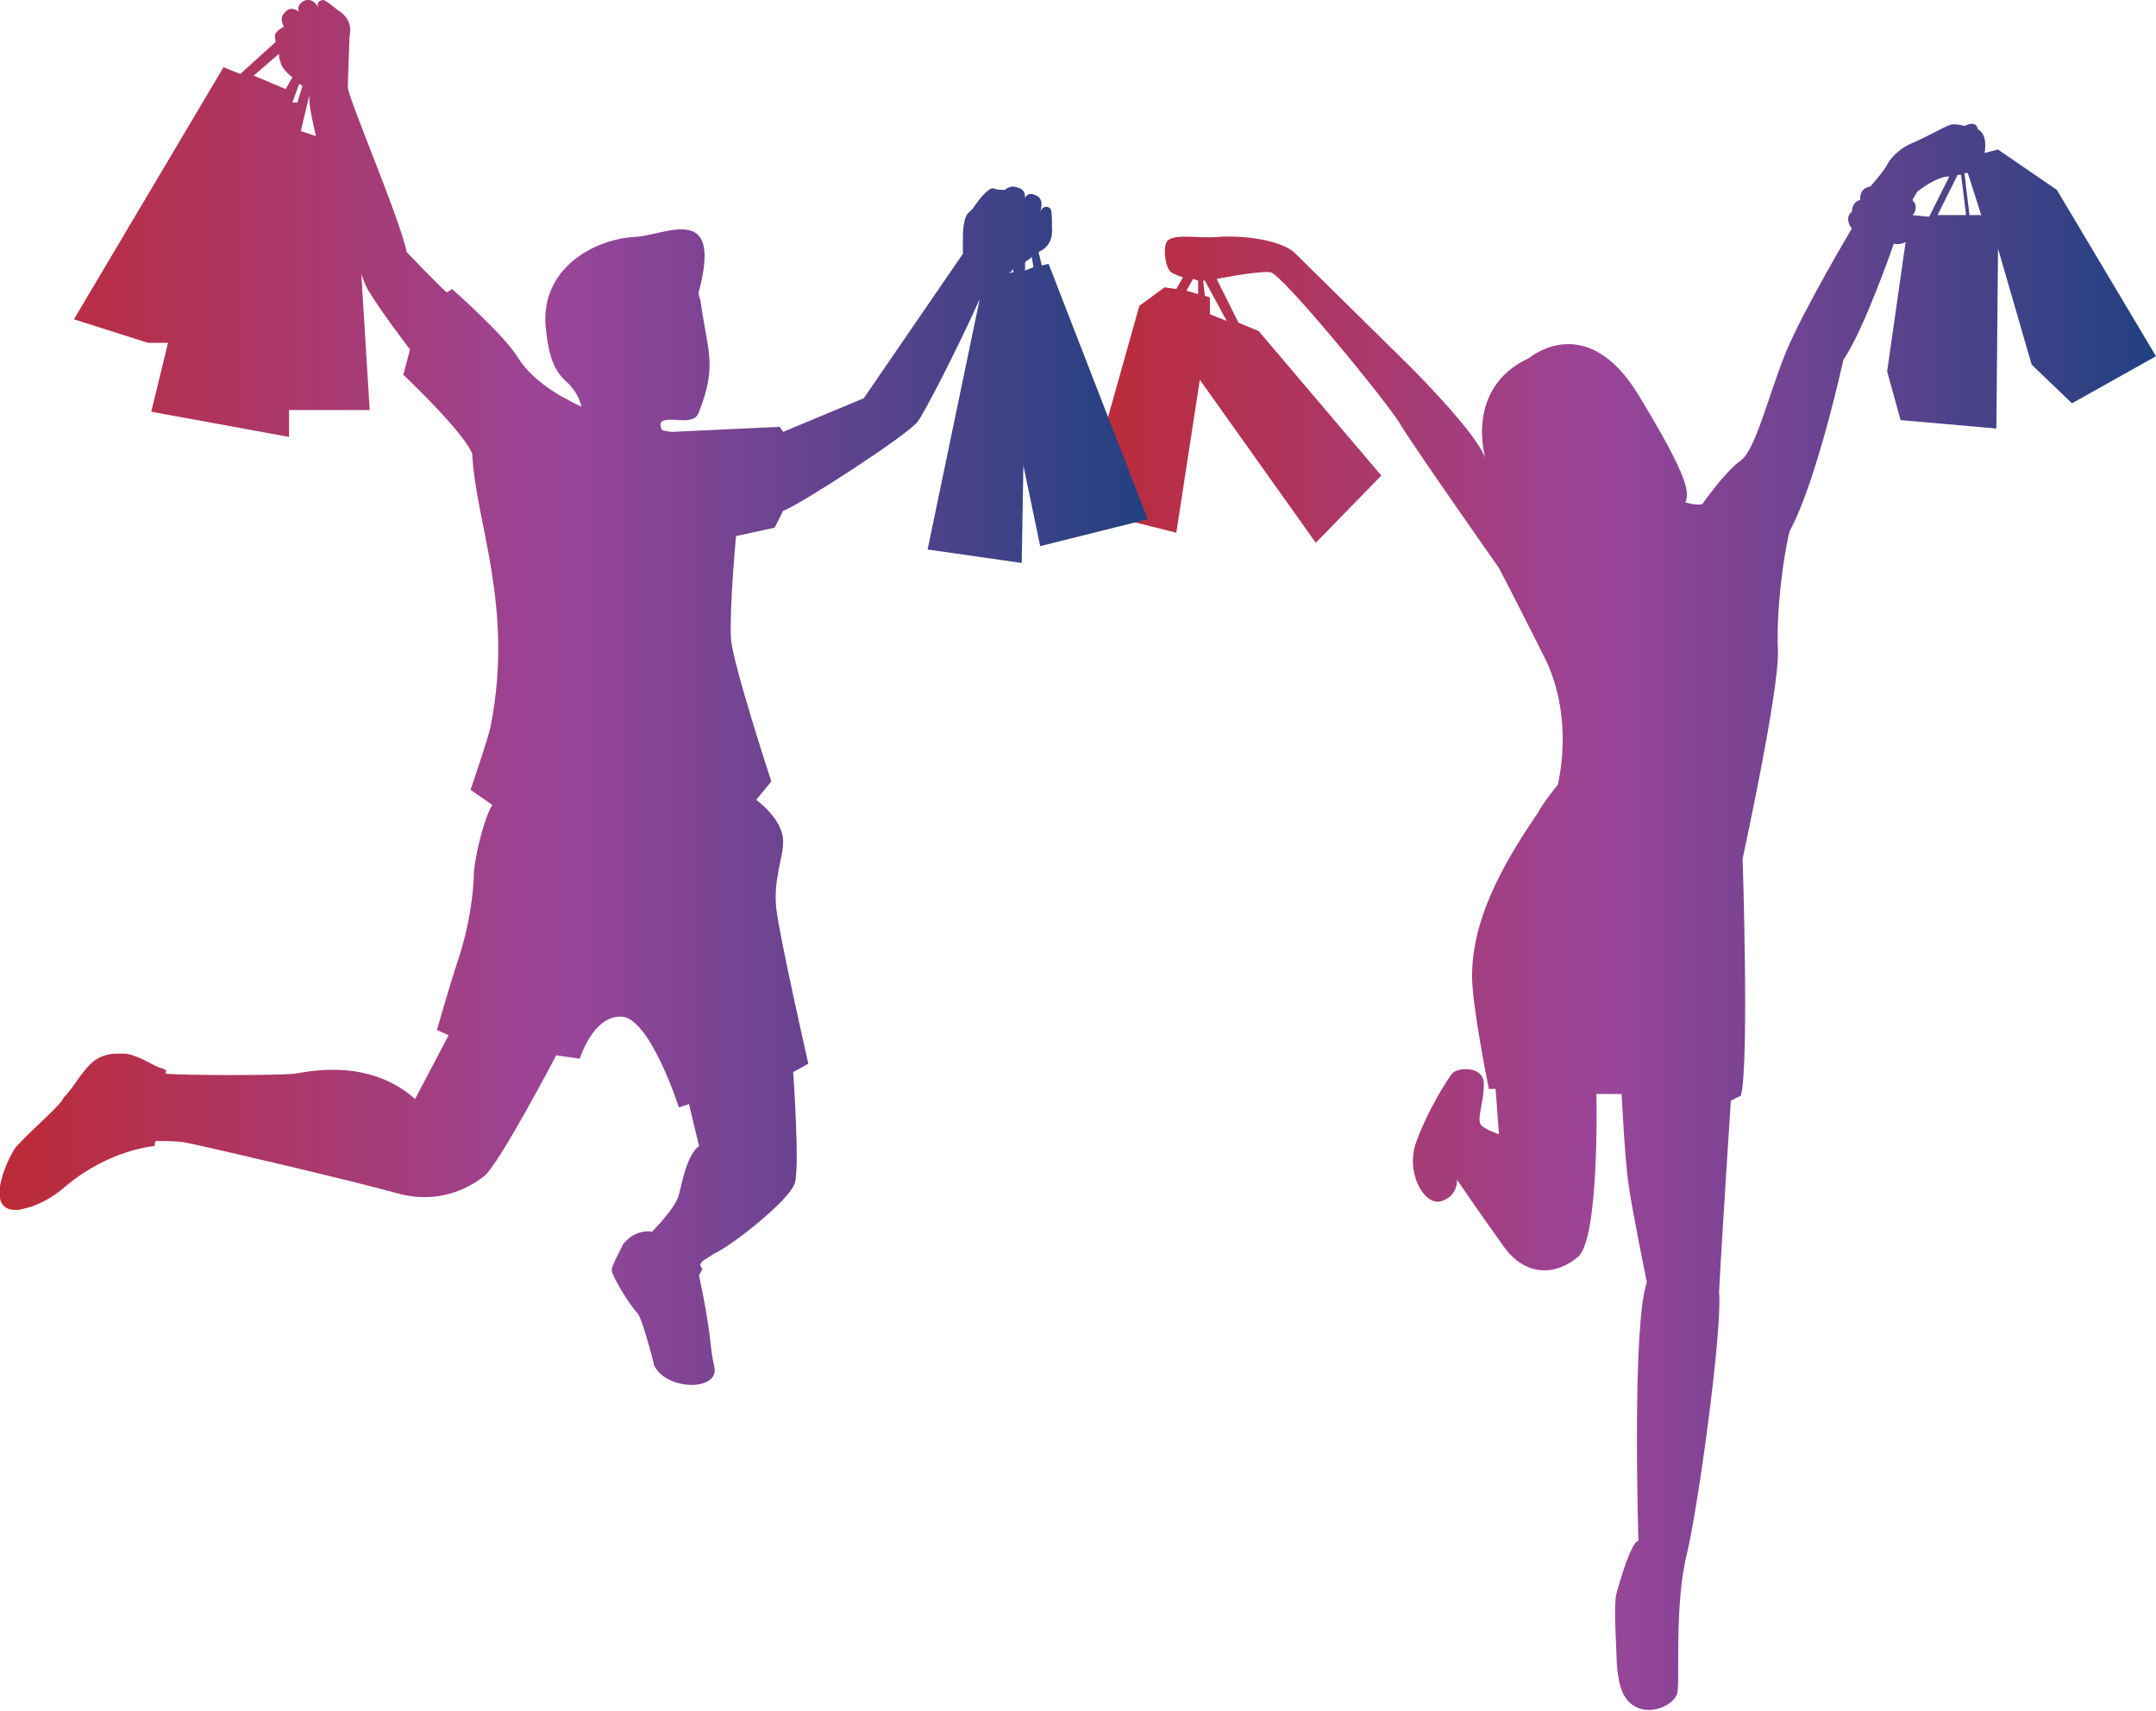 <?xml version="1.0" encoding="utf-8"?>
<!-- Generator: Adobe Illustrator 21.0.0, SVG Export Plug-In . SVG Version: 6.00 Build 0)  -->
<svg version="1.1" id="Layer_1" xmlns="http://www.w3.org/2000/svg" xmlns:xlink="http://www.w3.org/1999/xlink" x="0px" y="0px"
	 viewBox="0 0 128.3 101.8" style="enable-background:new 0 0 128.3 101.8;" xml:space="preserve">
<style type="text/css">
	.st0{fill:url(#XMLID_2_);}
	.st1{fill:url(#XMLID_3_);}
</style>
<g id="XMLID_35_">
	
		<linearGradient id="XMLID_2_" gradientUnits="userSpaceOnUse" x1="64.429" y1="48.844" x2="128.027" y2="48.844" gradientTransform="matrix(1 0 0 -1 0 103.412)">
		<stop  offset="0" style="stop-color:#BD2A36"/>
		<stop  offset="0.488" style="stop-color:#9A4599"/>
		<stop  offset="1" style="stop-color:#214181"/>
	</linearGradient>
	<path id="XMLID_43_" class="st0" d="M122.4,11.3l-3.5-2.4l-0.8,0.2c0.2-1.2-0.4-1.4-0.4-1.4c-0.1-0.6-0.8-0.2-0.8-0.2
		s-0.2-0.1-0.7-0.1c-0.3,0-1.4,0.7-2.6,1.2c-0.6,0.3-1.1,0.8-1.3,1.2c-0.2,0.4-1,1.3-1,1.3c-0.7,0.1-0.6,0.8-0.6,0.8
		c-0.5,0.1-0.5,0.7-0.5,0.7c-0.5,0.4,0,1,0,1s-2.8,4.7-3.9,7.3c-1.1,2.7-1.8,5.8-2.7,6.5c-0.9,0.6-2.3,2.6-2.3,2.6
		c-0.3,0.1-1-0.1-1-0.1c0.2-0.6,0.3-1.3-2.8-6.4S91,21.3,91,21.3c-3.9,1.8-2.6,6-2.6,6c-0.5-1.5-4.2-5.2-4.6-5.6S78,16,77.1,15.1
		c-0.9-0.9-3.4-1.1-4.6-1s-2.5-0.2-3,0.2c-0.3,0.3-0.2,1.4,0.1,1.8c0.1,0.2,0.8,0.4,0.8,0.4L70,17.2l-0.7-0.1l-1.5,1.1l-3.4,12.1
		l5.6,1.4l1.4-9.1l6.9,9.7l3.9-4l-7.3-8.6l-1.2-0.5l-1.3-2.6c0,0,2.5-0.5,3.2-0.4s7,7.8,7.7,9s5.9,8.6,5.9,8.6s1,1.9,2.8,5.5
		c1.7,3.6,0.7,7.4,0.7,7.4s-0.9,1.1-1.2,1.7c-2.2,3.2-3.9,6.4-3.9,9.7c0,1.8,1,6.7,1,6.7H89l0.2,2.7c0,0-0.9-0.3-1.1-0.6
		c-0.2-0.4,0.2-1.3,0.2-2.4s-1.6-1-1.9-0.6s-1.4,2.1-2.1,4c-0.7,1.8,0.4,3.8,1.4,3.6c1.1-0.3,1-1.3,1-1.3s1.5,2.2,2.8,4
		s3.1,1.7,4.4,0.6s1.1-9.7,1.1-9.7h1.5c0,0,0.2,4,0.4,5.3c0.2,1.5,1.1,5.9,1.1,5.9c-0.9,2.6-0.5,15.4-0.5,15.4
		c-0.3,0-0.8,1.3-1.3,3.1c-0.2,0.7,0,3.4,0,3.8c0,0,0,1.4,0.4,2.2c0.8,1.6,2.9,0.9,3.2,0c0.2-0.5-0.2-5.3,0.6-8.4
		c0.7-3,2.1-13.3,1.9-15.5c0.1-2.2,0.7-11.4,0.7-11.4l0.6-0.3c0.5-1.9,0.1-14.1,0.1-14.1s2.2-10.1,2.1-12.4s0.3-5.5,0.7-7.1
		c1.6-2.9,3.2-10.2,3.2-10.2c1.2-1.7,3-6.9,3-6.9c0.4,0.1,0.7-0.1,0.7-0.1l-1.1,7.7l0.8,2.9l5.7,0.5l0.1-10.7l2,6.9l2.4,2.3l5-2.8
		L122.4,11.3z M71,16.6l0.3,0.1v0.8l-0.7-0.2L71,16.6z M73,19.1l-1-0.4v-1l-0.3-0.1l-0.1-0.9h0.1L73,19.1z M113.8,12.8
		c0,0,0.2-0.1,0.2-0.5c0-0.2-0.2-0.4-0.2-0.4l0.3-0.5c0,0,1.1-0.9,1.9-0.9l-1.2,2.4L113.8,12.8z M115.3,12.8l1.2-2.4h0.2l0.3,2.4
		H115.3z M117.2,12.8l-0.3-2.5h0.2l0.8,2.5H117.2z"/>
	
		<linearGradient id="XMLID_3_" gradientUnits="userSpaceOnUse" x1="0" y1="62.203" x2="68.329" y2="62.203" gradientTransform="matrix(1 0 0 -1 0 103.412)">
		<stop  offset="0" style="stop-color:#BD2A36"/>
		<stop  offset="0.488" style="stop-color:#9A4599"/>
		<stop  offset="1" style="stop-color:#214181"/>
	</linearGradient>
	<path id="XMLID_36_" class="st1" d="M68.3,30.9l-5.9-15.2L62,15.8L61.8,15c0.2-0.1,0.9-0.4,0.8-1.5c0-0.5,0-1-0.1-1.1
		c-0.4-0.3-0.6,0.2-0.6,0.2c0.1-0.3,0.2-0.8-0.3-1S61,11.8,61,11.8c0-0.4-0.1-0.6-0.7-0.7c-0.2,0-0.4,0.1-0.5,0.2
		c-0.2,0-0.5,0-0.7-0.1c-0.3,0-0.8,0.6-1.2,1.2c-0.1,0.1-0.2,0.2-0.3,0.3c-0.2,0.2-0.3,0.8-0.3,1.4c0,0.3,0,0.6,0,0.8
		c0,0.1,0,0.1,0,0.2l-5.9,8.6l-4.8,2l-0.2-0.3L40,25.7c0,0-0.2,0-0.6-0.1c-0.1-0.2-0.1-0.3-0.1-0.4c0.3-0.6,2,0.3,2.3-0.7
		c1.1-2.8,0.5-3.6,0.1-6.5c0-0.2-0.2-0.5-0.1-0.7c1.4-5.3-2-3.3-3.8-3.2c-2.4,0.1-5.8,1.9-5.3,5.6c0.2,1.8,0.6,2.5,1.3,3.1
		c0.4,0.4,0.7,0.9,0.8,1.4c-1.5-0.7-2.9-1.6-3.7-2.8c-0.8-1.4-4-4.2-4-4.2l-0.3,0.2c-0.2-0.1-2.4-2.4-2.4-2.4
		c-0.4-2-3.5-9.2-3.5-9.8s0.1-2.8,0.1-3c0-0.1,0.3-1-0.7-1.6C19.7,0.3,19.4,0,19.2,0C18.7,0.1,19,0.5,19,0.5c-0.2-0.3-0.5-0.7-1-0.4
		c-0.4,0.3-0.2,0.6-0.2,0.6c-0.3-0.2-0.6-0.3-0.9,0.1c-0.3,0.3,0,0.8,0,0.8S16.6,1.7,16.4,2c-0.1,0.1,0,0.3,0,0.5l-2.1,1.9l-1-0.4
		L4.4,19l4.4,1.4H10l-1,4.1l8.2,1.5v-1.6H22l-0.5-8.1c0.2,0.6,0.4,1,0.5,1.1c0.5,0.9,2.4,3.4,2.4,3.4L24,22.3c0,0,3.6,3.4,4.1,4.7
		c0.2,4.1,2.5,9.1,1.1,16.2C29.1,43.8,28,47,28,47l1.3,0.9c-0.5,0.8-1,2.9-1.1,4c0,1.2-0.3,3.3-0.9,5.1c-0.6,1.8-1.3,4.3-1.3,4.3
		l0.7,0.3l-2,3.8c-2.8-2.5-6.5-1.6-7.2-1.5c-1.2,0.1-6.4,0.1-7.6,0c-0.1,0,0-0.2,0-0.2l-0.2-0.1c-0.7-0.2-1.2-0.7-2.2-0.9l0,0l0,0
		c-0.1,0-0.2,0-0.3,0c-0.1,0-0.2,0-0.3,0c-0.5,0-1.1,0.2-1.5,0.6c-0.7,0.7-1,1.4-1.6,2C3.6,65.8,2,67.1,1,68.2
		c-0.4,0.4-2.1,3.9,0,3.8c0.2,0,0.5-0.1,0.9-0.2l0,0l0,0c0.5-0.2,1.2-0.5,2-1.2c2.6-2.2,5.3-2.4,5.3-2.4s0-0.3,0.1-0.3
		c0.6,0,1.3,0,1.8,0.1c1.9,0.4,10,2.3,12.5,3s4.3-0.3,5.2-1c0.9-0.7,4.3-7.2,4.3-7.2l1.4,0.2c0,0,0.8-2.6,2.5-2.5s3.4,5.4,3.4,5.4
		l0.6-0.2l0.6,2.5c-0.7,0.5-1,2.1-1.2,2.9s-1.6,2.2-1.6,2.2c-0.5-0.1-1.1,0.1-1.5,0.5l0,0l0,0c-0.1,0.1-0.1,0.1-0.2,0.2
		c-0.1,0.2-0.2,0.4-0.3,0.6c-0.2,0.4-0.4,0.8-0.4,1c0.1,0.5,1.1,2.1,1.5,2.5c0.3,0.3,0.8,2.3,1,3l0,0v0.1l0,0c0.7,1.6,4,1.6,3.6,0.1
		c-0.3-1.3-0.1-1.6-0.9-5.4c0,0,0.1-0.2,0.2-0.4c0,0-0.2-0.2-0.1-0.3c0.1-0.2,0.2-0.2,0.8-0.6c1.1-0.5,4.5-3.2,4.8-4.2
		s-0.1-6.6-0.1-6.6l0.9-0.5c0,0-1.7-7.5-1.9-9.2s0.4-3.1,0.4-3.9c0.1-1.4-1.6-2.6-1.6-2.6l0.9-1.1c0,0-2.3-7-2.4-8.5
		c-0.1-1.8,0.3-6.1,0.3-6.1l2.3-0.5l0.5-1c0.9-0.3,7.4-4.5,8-5.3c0.4-0.5,2.4-4.4,3.7-7.3l-3.1,14.9l5.6,0.8l0.1-5.8l1,4.8
		L68.3,30.9z M17.4,6.1L17.8,5c0.1,0,0.1,0.1,0.2,0.1l-0.3,1l0,0H17.4z M16.6,3.2c0,0.1,0,0.3,0.1,0.5c0,0.2,0.3,0.6,0.7,0.9L17,5.3
		l-1.9-0.8L16.6,3.2z M17.9,7.8l0.5-2.1c0,0.7,0.2,1.5,0.4,2.4L17.9,7.8z M60.3,16v0.2l-0.5,0.1C60,16.3,60.2,16.2,60.3,16z
		 M61,15.6c0.1-0.1,0.3-0.2,0.4-0.3l0.1,0.6L61,16.1V15.6z"/>
</g>
</svg>
